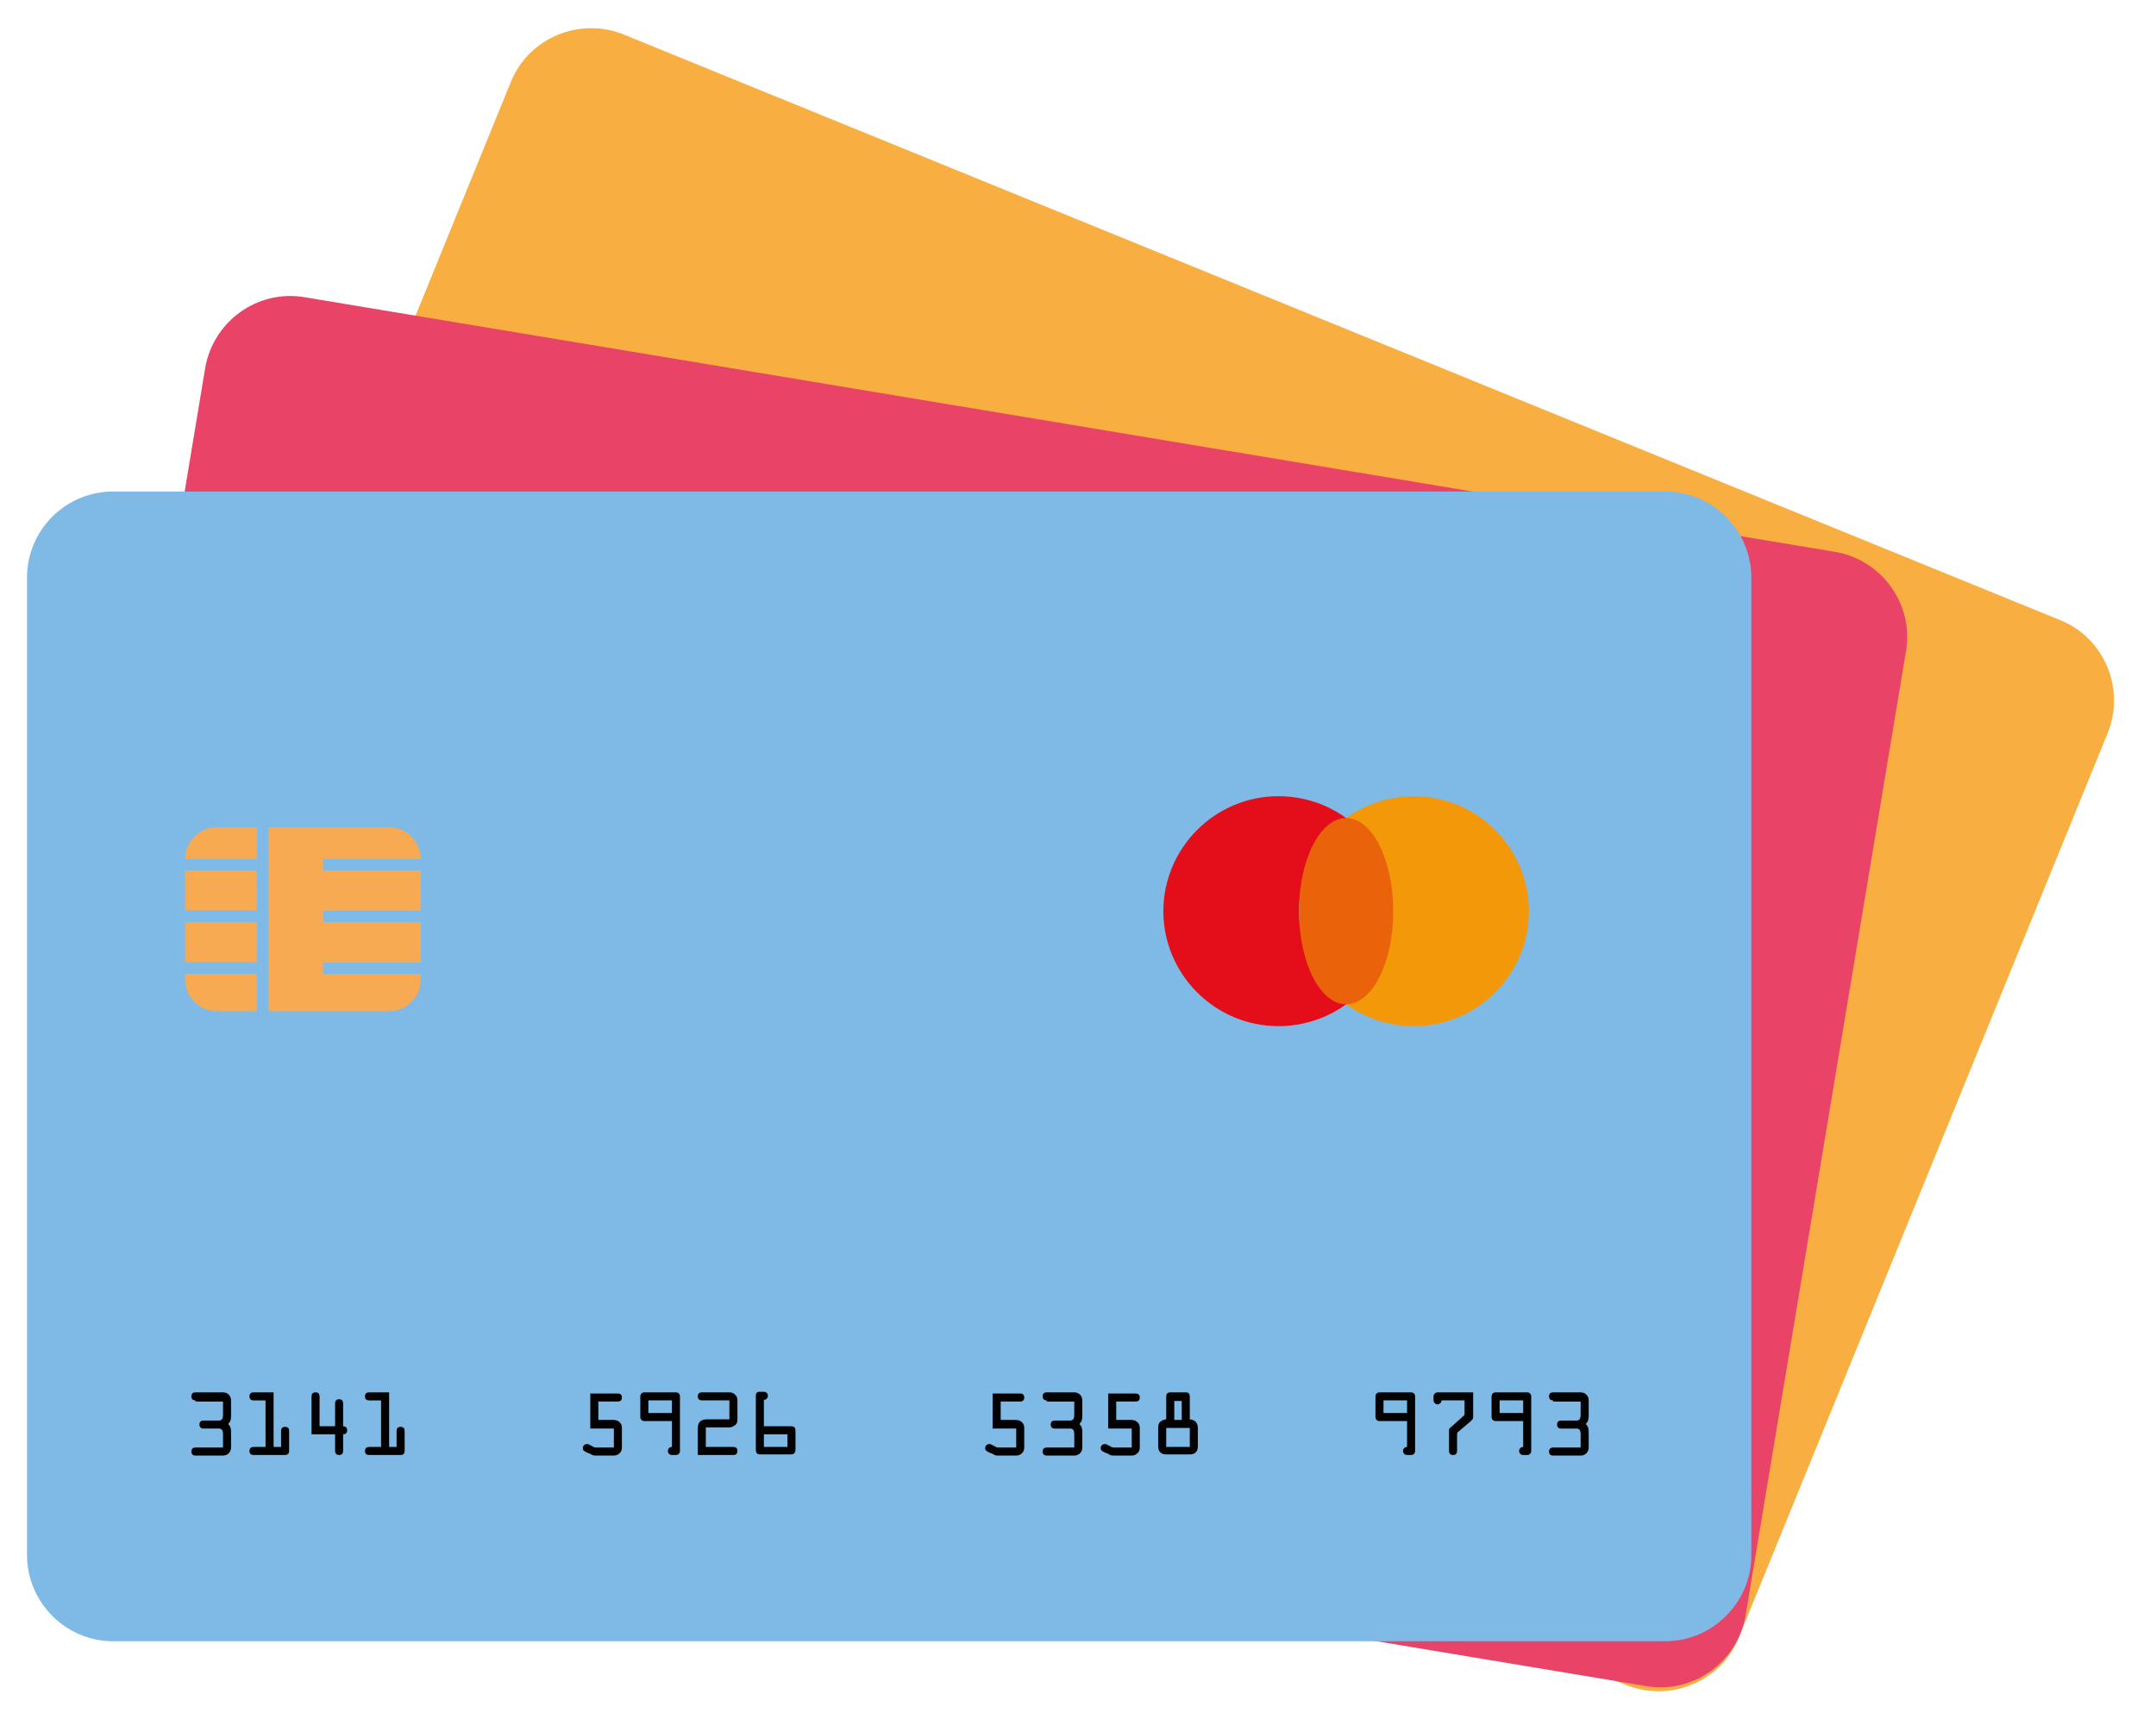 <?xml version="1.0" encoding="utf-8"?>
<!-- Generator: Adobe Illustrator 23.1.0, SVG Export Plug-In . SVG Version: 6.00 Build 0)  -->
<svg version="1.1" id="Layer_1" xmlns="http://www.w3.org/2000/svg" xmlns:xlink="http://www.w3.org/1999/xlink" x="0px" y="0px"
	 viewBox="0 0 375.1 298" style="enable-background:new 0 0 375.1 298;" xml:space="preserve">
<style type="text/css">
	.st0{fill:#F8AE41;}
	.st1{fill:#E94468;}
	.st2{fill:#7FBAE6;}
	.st3{fill:#E40D1A;}
	.st4{fill:#F39809;}
	.st5{fill:#EA630A;}
	.st6{fill:#020203;}
	.st7{fill:#F7AA51;}
</style>
<path class="st0" d="M282.9,293.1l-250-101.9c-7.6-3.1-11.3-11.9-8.2-19.6L88.9,14.2c3.1-7.6,11.9-11.3,19.6-8.2l250,101.9
	c7.6,3.1,11.3,11.9,8.2,19.6l-64.2,157.4C299.4,292.5,290.6,296.2,282.9,293.1z"/>
<path class="st1" d="M286.4,293.3L20.1,249c-8.1-1.4-13.7-9.1-12.3-17.3L35.7,64c1.4-8.1,9.1-13.7,17.3-12.3L319.3,96
	c8.1,1.4,13.7,9.1,12.3,17.3L303.7,281C302.3,289.1,294.6,294.7,286.4,293.3z"/>
<path class="st2" d="M289.7,285.5h-270c-8.3,0-15-6.8-15-15v-170c0-8.3,6.7-15,15-15h270c8.3,0,15,6.8,15,15v170
	C304.7,278.8,297.9,285.5,289.7,285.5z"/>
<g>
	<path class="st3" d="M226,158.5c0-6.6,3.2-12.5,8.2-16.2c-3.3-2.4-7.4-3.8-11.8-3.8c-11,0-20,9-20,20c0,11,9,20,20,20
		c4.4,0,8.5-1.4,11.8-3.8C229.2,171,226,165.1,226,158.5z"/>
	<path class="st4" d="M246,138.5c-4.4,0-8.5,1.4-11.8,3.8c5,3.6,8.2,9.5,8.2,16.2s-3.2,12.5-8.2,16.2c3.3,2.4,7.4,3.8,11.8,3.8
		c11,0,20-9,20-20C266,147.5,257,138.5,246,138.5z"/>
	<ellipse class="st5" cx="234.2" cy="158.5" rx="8.2" ry="16.2"/>
</g>
<g>
	<path class="st6" d="M34,243.6c-0.4,0-0.7-0.2-0.7-0.7c0-0.5,0.3-0.7,0.7-0.7h4.8c0.8,0,1.4,0.6,1.4,1.4v2.7c0,0.6-0.1,1-0.5,1.4
		c0.4,0.4,0.5,0.8,0.5,1.4v2.7c0,0.8-0.6,1.4-1.4,1.4H34c-0.4,0-0.7-0.2-0.7-0.7c0-0.5,0.3-0.7,0.7-0.7h4.8v-2.3c0-0.8-0.3-1-0.7-1
		h-2.7c-0.4,0-0.7-0.2-0.7-0.7c0-0.5,0.3-0.7,0.7-0.7h2.7c0.4,0,0.7-0.2,0.7-1v-2.3H34z"/>
	<path class="st6" d="M48.9,251.7v-2.8c0-0.4,0.2-0.7,0.7-0.7c0.5,0,0.7,0.3,0.7,0.7v3.5c0,0.5-0.3,0.7-0.7,0.7h-5.5
		c-0.4,0-0.7-0.2-0.7-0.7c0-0.5,0.3-0.7,0.7-0.7h2.1v-8.1h-2.1c-0.4,0-0.7-0.2-0.7-0.7c0-0.5,0.3-0.7,0.7-0.7h3.5v9.5H48.9z"/>
	<path class="st6" d="M58.3,248.1v-4c0-0.4,0.2-0.7,0.7-0.7c0.5,0,0.7,0.3,0.7,0.7v4c0.4,0,0.7,0.2,0.7,0.7c0,0.5-0.3,0.7-0.7,0.7
		v2.9c0,0.4-0.2,0.7-0.7,0.7c-0.5,0-0.7-0.3-0.7-0.7v-2.9h-4.1v-6.6c0-0.4,0.2-0.7,0.7-0.7c0.5,0,0.7,0.3,0.7,0.7v5.2H58.3z"/>
	<path class="st6" d="M69,251.7v-2.8c0-0.4,0.2-0.7,0.7-0.7s0.7,0.3,0.7,0.7v3.5c0,0.5-0.3,0.7-0.7,0.7h-5.5c-0.4,0-0.7-0.2-0.7-0.7
		c0-0.5,0.3-0.7,0.7-0.7h2.1v-8.1h-2.1c-0.4,0-0.7-0.2-0.7-0.7c0-0.5,0.3-0.7,0.7-0.7h3.5v9.5H69z"/>
</g>
<g>
	<path class="st6" d="M104.1,247h2.6c0.4,0,0.8,0.1,1.1,0.4c0.4,0.4,0.4,0.7,0.4,1.2v3c0,0.4,0,0.7-0.3,1.1
		c-0.4,0.4-0.7,0.5-1.2,0.5h-3.1c-0.4,0-0.6-0.1-0.9-0.3l-0.5-0.2c-0.4-0.2-0.8-0.3-0.8-0.8c0-0.4,0.3-0.7,0.7-0.7
		c0.2,0,0.3,0,0.4,0.1l0.4,0.2c0.2,0.1,0.5,0.3,0.7,0.3h3.2v-3.3h-4.1v-6.1h4.8c0.4,0,0.7,0.2,0.7,0.7c0,0.5-0.3,0.7-0.7,0.7h-3.4
		V247z"/>
	<path class="st6" d="M116.9,247.2h-4.8c-0.4,0-0.7-0.3-0.7-0.7v-3.6c0-0.4,0.3-0.7,0.7-0.7h5.5c0.4,0,0.7,0.3,0.7,0.7v9.5
		c0,0.4-0.3,0.7-0.7,0.7h-0.7c-0.4,0-0.7-0.3-0.7-0.7c0-0.4,0.3-0.7,0.7-0.7V247.2z M116.9,245.8v-2.2h-4.1v2.2H116.9z"/>
	<path class="st6" d="M122.8,251.7h4.8c0.4,0,0.7,0.2,0.7,0.7c0,0.5-0.3,0.7-0.7,0.7h-6.2v-4.6c0-1.1,0.5-1.6,1.6-1.6h3.9v-3.3h-4.8
		c-0.4,0-0.7-0.2-0.7-0.7c0-0.5,0.3-0.7,0.7-0.7h4.7c0.5,0,0.8,0.1,1.1,0.4c0.4,0.4,0.4,0.7,0.4,1.2v2.9c0,0.5,0,0.9-0.4,1.2
		c-0.4,0.3-0.7,0.4-1.1,0.4h-4V251.7z"/>
	<path class="st6" d="M132.9,248.1h4.7c0.7,0,0.8,0.3,0.8,0.9v3.1c0,0.7-0.3,0.9-0.9,0.9h-5.1c-0.7,0-0.9-0.2-0.9-0.9v-9.3
		c0-0.3,0.1-0.7,0.6-0.7h0.8c0.4,0,0.7,0.3,0.7,0.7c0,0.4-0.3,0.7-0.7,0.7V248.1z M132.9,249.5v2.2h4.1v-2.2H132.9z"/>
</g>
<g>
	<path class="st6" d="M174.1,247h2.6c0.4,0,0.8,0.1,1.1,0.4c0.4,0.4,0.4,0.7,0.4,1.2v3c0,0.4,0,0.7-0.3,1.1
		c-0.4,0.4-0.7,0.5-1.2,0.5h-3.1c-0.4,0-0.6-0.1-0.9-0.3l-0.5-0.2c-0.4-0.2-0.8-0.3-0.8-0.8c0-0.4,0.3-0.7,0.7-0.7
		c0.2,0,0.3,0,0.4,0.1l0.4,0.2c0.2,0.1,0.5,0.3,0.7,0.3h3.2v-3.3h-4.1v-6.1h4.8c0.4,0,0.7,0.2,0.7,0.7c0,0.5-0.3,0.7-0.7,0.7h-3.4
		V247z"/>
	<path class="st6" d="M182.1,243.6c-0.4,0-0.7-0.2-0.7-0.7c0-0.5,0.3-0.7,0.7-0.7h4.8c0.8,0,1.4,0.6,1.4,1.4v2.7
		c0,0.6-0.1,1-0.5,1.4c0.4,0.4,0.5,0.8,0.5,1.4v2.7c0,0.8-0.6,1.4-1.4,1.4h-4.8c-0.4,0-0.7-0.2-0.7-0.7c0-0.5,0.3-0.7,0.7-0.7h4.8
		v-2.3c0-0.8-0.3-1-0.7-1h-2.7c-0.4,0-0.7-0.2-0.7-0.7c0-0.5,0.3-0.7,0.7-0.7h2.7c0.4,0,0.7-0.2,0.7-1v-2.3H182.1z"/>
	<path class="st6" d="M194.2,247h2.6c0.4,0,0.8,0.1,1.1,0.4c0.4,0.4,0.4,0.7,0.4,1.2v3c0,0.4,0,0.7-0.3,1.1
		c-0.4,0.4-0.7,0.5-1.2,0.5h-3.1c-0.4,0-0.6-0.1-0.9-0.3l-0.5-0.2c-0.4-0.2-0.8-0.3-0.8-0.8c0-0.4,0.3-0.7,0.7-0.7
		c0.2,0,0.3,0,0.4,0.1l0.4,0.2c0.2,0.1,0.5,0.3,0.7,0.3h3.2v-3.3h-4.1v-6.1h4.8c0.4,0,0.7,0.2,0.7,0.7c0,0.5-0.3,0.7-0.7,0.7h-3.4
		V247z"/>
	<path class="st6" d="M206.3,242.2c0.5,0,0.7,0.3,0.7,0.7v4c0.4,0,0.8,0.2,1,0.4s0.4,0.6,0.4,1v3.3c0,0.9-0.5,1.4-1.4,1.4h-4.1
		c-0.9,0-1.4-0.5-1.4-1.4v-3.3c0-0.4,0.1-0.8,0.4-1s0.6-0.4,1-0.4v-4c0-0.4,0.2-0.7,0.7-0.7H206.3z M207,251.7v-3.3h-4.1v3.3H207z
		 M205.6,247v-3.3h-1.3v3.3H205.6z"/>
</g>
<g>
	<path class="st6" d="M244.8,247.2H240c-0.4,0-0.7-0.3-0.7-0.7v-3.6c0-0.4,0.3-0.7,0.7-0.7h5.5c0.4,0,0.7,0.3,0.7,0.7v9.5
		c0,0.4-0.3,0.7-0.7,0.7h-0.7c-0.4,0-0.7-0.3-0.7-0.7c0-0.4,0.3-0.7,0.7-0.7V247.2z M244.8,245.8v-2.2h-4.1v2.2H244.8z"/>
	<path class="st6" d="M250.8,243.6c0,0.3-0.3,0.7-0.7,0.7s-0.7-0.4-0.7-0.7v-0.7c0-0.3,0.3-0.7,0.7-0.7h6.2v4.1c0,0.5,0,0.5-0.4,0.9
		l-2,1.7c-0.4,0.3-0.4,0.3-0.4,0.8v2.7c0,0.4-0.2,0.7-0.7,0.7c-0.5,0-0.7-0.3-0.7-0.7V249c0-0.5,0-0.5,0.4-0.8l1.9-1.7
		c0.5-0.4,0.4-0.4,0.4-1v-1.9H250.8z"/>
	<path class="st6" d="M265,247.2h-4.8c-0.4,0-0.7-0.3-0.7-0.7v-3.6c0-0.4,0.3-0.7,0.7-0.7h5.5c0.4,0,0.7,0.3,0.7,0.7v9.5
		c0,0.4-0.3,0.7-0.7,0.7H265c-0.4,0-0.7-0.3-0.7-0.7c0-0.4,0.3-0.7,0.7-0.7V247.2z M265,245.8v-2.2h-4.1v2.2H265z"/>
	<path class="st6" d="M270.2,243.6c-0.4,0-0.7-0.2-0.7-0.7c0-0.5,0.3-0.7,0.7-0.7h4.8c0.8,0,1.4,0.6,1.4,1.4v2.7
		c0,0.6-0.1,1-0.5,1.4c0.4,0.4,0.5,0.8,0.5,1.4v2.7c0,0.8-0.6,1.4-1.4,1.4h-4.8c-0.4,0-0.7-0.2-0.7-0.7c0-0.5,0.3-0.7,0.7-0.7h4.8
		v-2.3c0-0.8-0.3-1-0.7-1h-2.7c-0.4,0-0.7-0.2-0.7-0.7c0-0.5,0.3-0.7,0.7-0.7h2.7c0.4,0,0.7-0.2,0.7-1v-2.3H270.2z"/>
</g>
<g>
	<rect x="32.2" y="160.4" class="st7" width="12.5" height="7"/>
	<rect x="32.2" y="151.4" class="st7" width="12.5" height="7"/>
	<path class="st7" d="M32.2,169.4v1c0,3,2.5,5.5,5.5,5.5h7v-6.5H32.2z"/>
	<path class="st7" d="M56.2,151.4v-2h17c0-3-2.5-5.5-5.5-5.5h-21v32h21c3,0,5.5-2.5,5.5-5.5v-1h-17v-2h17v-7h-17v-2h17v-7H56.2z"/>
	<path class="st7" d="M44.7,143.9h-7c-3,0-5.5,2.5-5.5,5.5h12.5V143.9z"/>
</g>
</svg>
